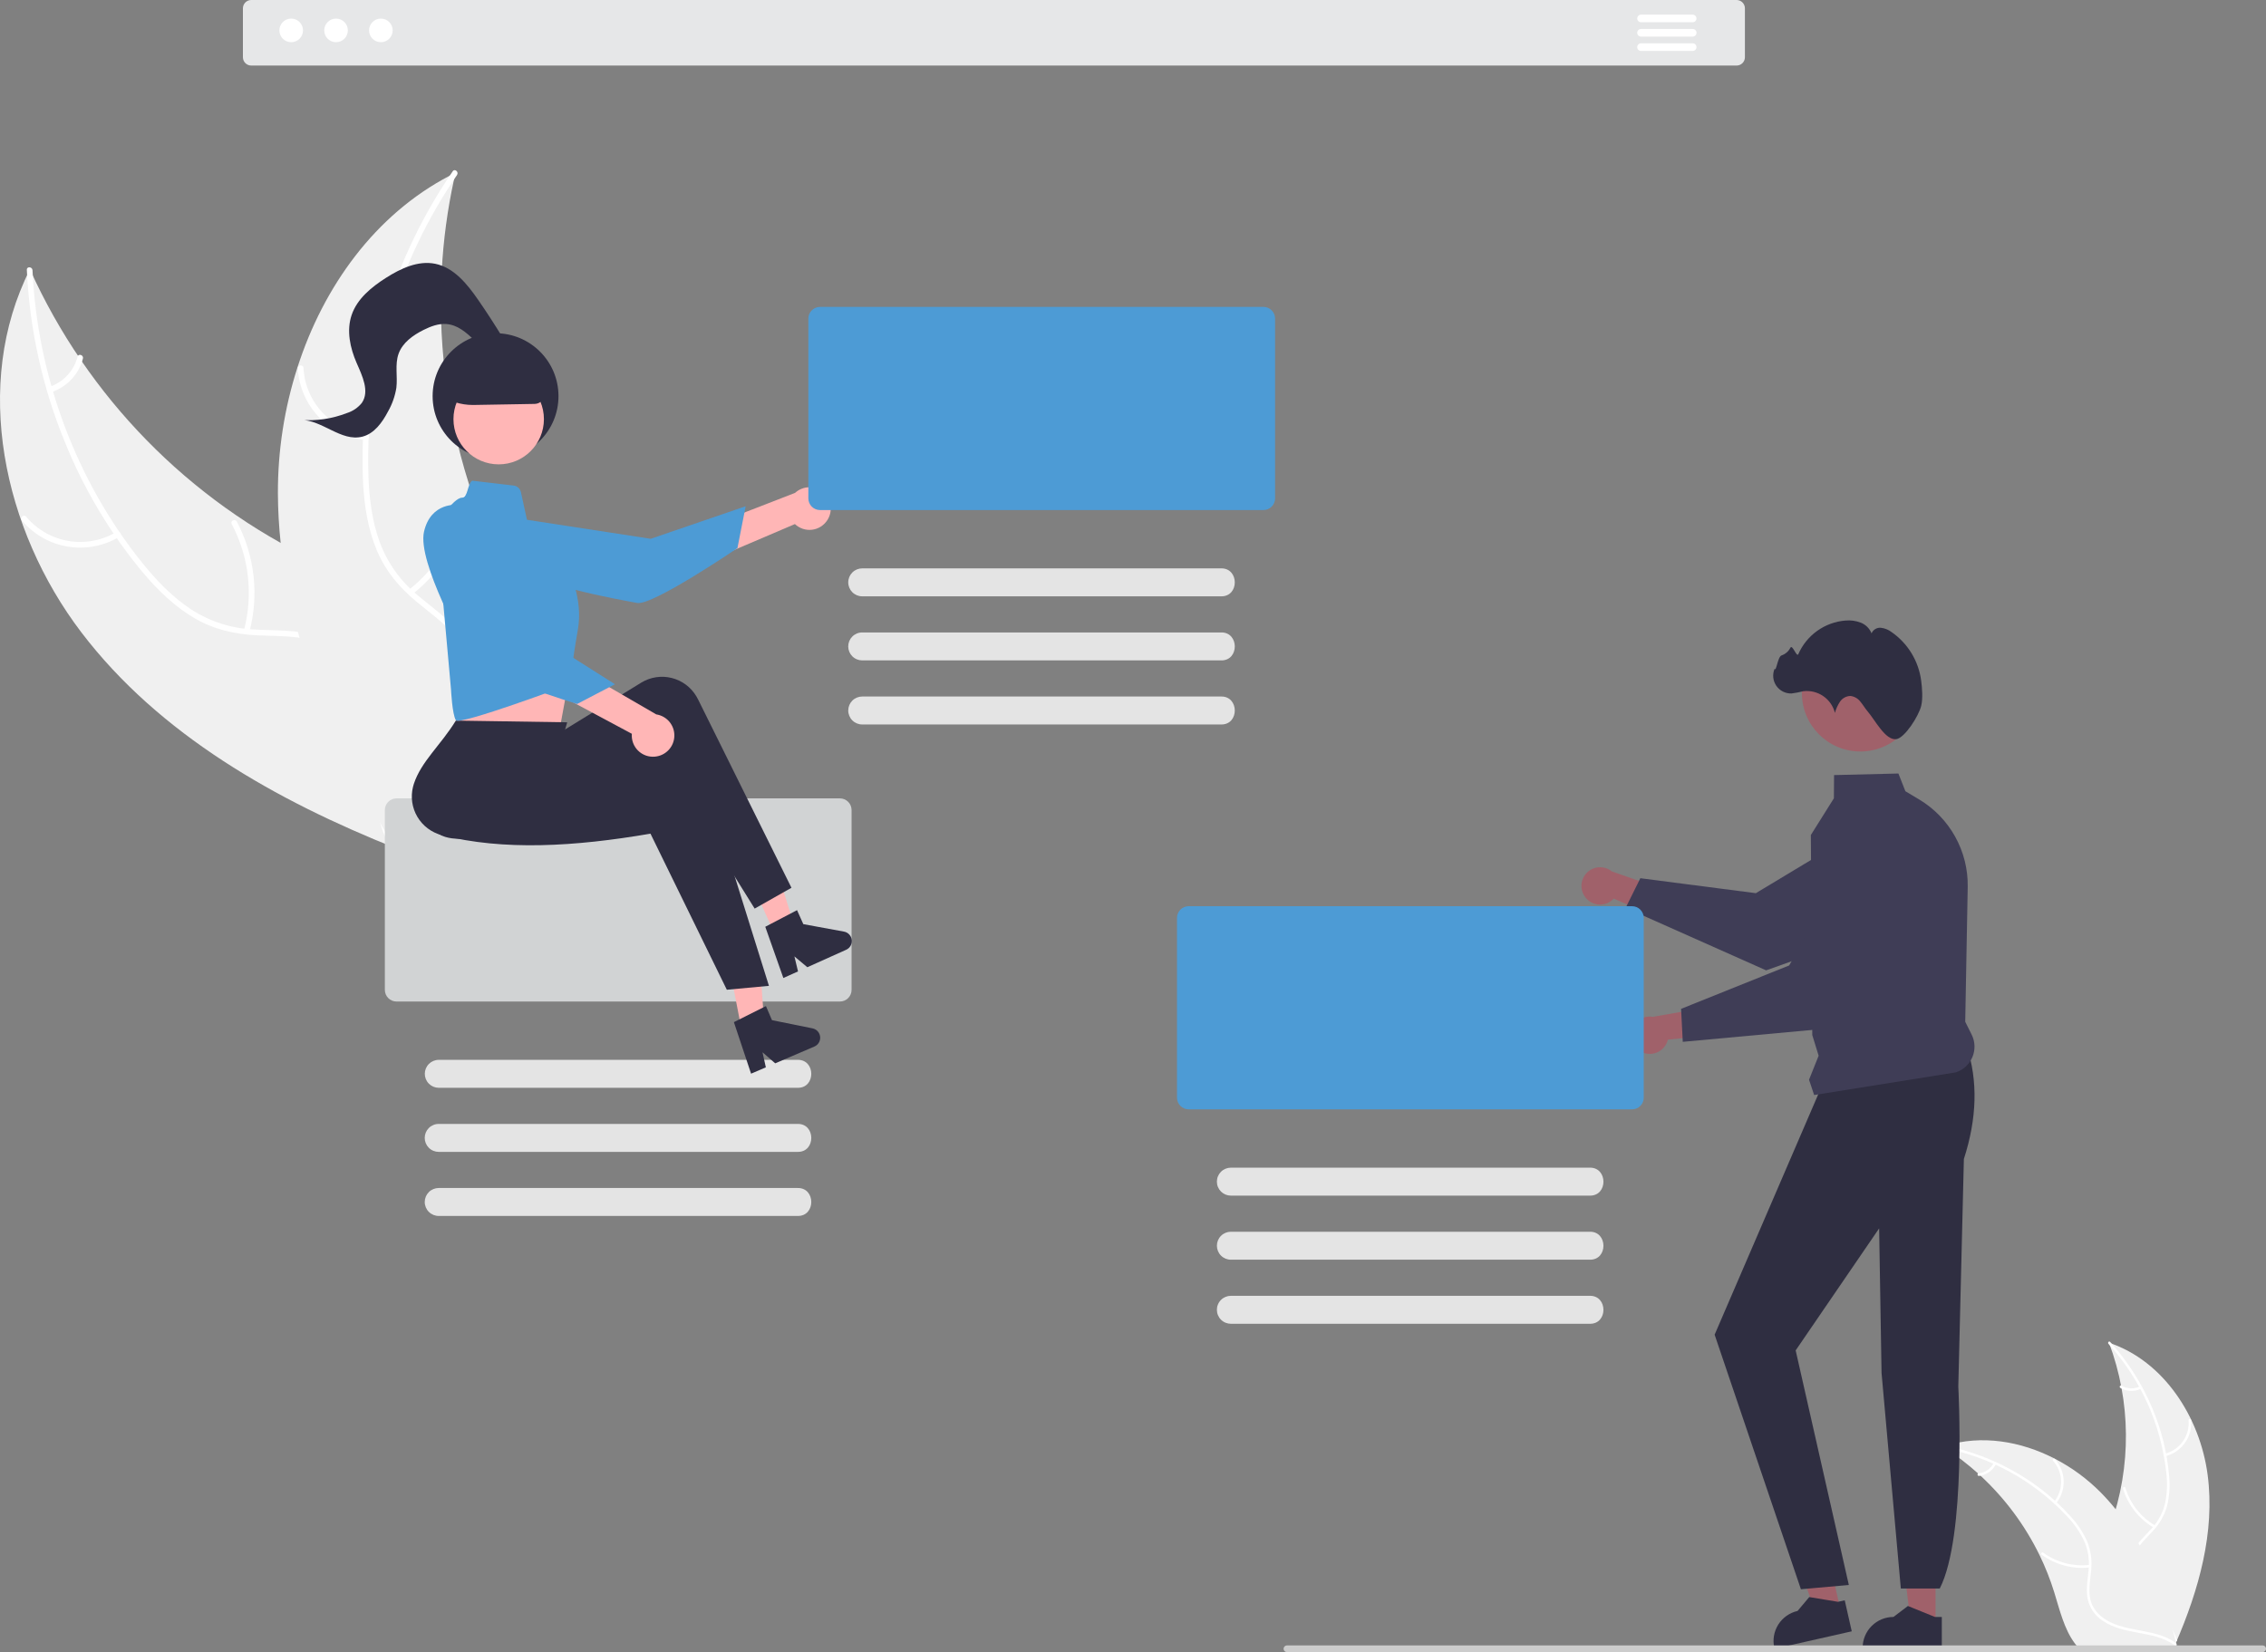 <svg width="554" height="404" viewBox="0 0 554 404" fill="none" xmlns="http://www.w3.org/2000/svg">
<rect x="0" y="0" width="554" height="404" fill="#808080" stroke="none"/>
<g clip-path="url(#clip0_825:198)">
<path d="M539.728 360.624C537.869 346.588 529.051 332.814 515.613 328.348C521.013 342.767 521.137 358.631 515.964 373.133C513.949 378.719 511.126 384.722 513.108 390.319C514.34 393.802 517.31 396.451 520.619 398.096C523.928 399.741 527.592 400.508 531.21 401.26L531.926 401.842C537.557 388.851 541.587 374.66 539.728 360.624Z" fill="#F0F0F0"/>
<path d="M515.482 328.615C523.356 337.296 528.293 348.237 529.593 359.884C529.918 362.386 529.846 364.924 529.38 367.404C528.848 369.805 527.682 372.019 526.005 373.818C524.474 375.526 522.711 377.096 521.622 379.147C521.081 380.205 520.769 381.365 520.707 382.552C520.646 383.739 520.836 384.925 521.265 386.034C522.262 388.823 524.203 391.087 526.177 393.236C528.37 395.622 530.685 398.065 531.634 401.243C531.749 401.628 532.34 401.427 532.225 401.043C530.574 395.513 525.168 392.408 522.562 387.436C521.346 385.116 520.822 382.416 521.925 379.948C522.89 377.79 524.707 376.17 526.271 374.453C527.934 372.723 529.147 370.612 529.805 368.305C530.396 365.856 530.566 363.326 530.307 360.821C529.815 355.172 528.438 349.635 526.226 344.414C523.734 338.441 520.239 332.938 515.891 328.143C515.622 327.847 515.214 328.32 515.482 328.615Z" fill="white"/>
<path d="M529.395 356.109C531.32 355.625 533.01 354.474 534.164 352.859C535.318 351.245 535.86 349.273 535.694 347.296C535.659 346.896 535.036 346.931 535.071 347.332C535.229 349.173 534.724 351.01 533.646 352.511C532.568 354.012 530.99 355.078 529.195 355.518C528.805 355.614 529.007 356.204 529.395 356.109Z" fill="white"/>
<path d="M526.894 373.054C523.395 371.002 520.797 367.707 519.62 363.825C519.503 363.441 518.913 363.641 519.029 364.026C520.262 368.063 522.972 371.486 526.618 373.613C526.966 373.816 527.24 373.255 526.894 373.054Z" fill="white"/>
<path d="M523.16 339.036C522.454 339.379 521.674 339.54 520.891 339.507C520.107 339.473 519.344 339.245 518.67 338.844C518.325 338.637 518.051 339.198 518.394 339.404C519.14 339.844 519.983 340.094 520.849 340.133C521.715 340.172 522.577 339.998 523.36 339.627C523.437 339.599 523.5 339.542 523.536 339.468C523.572 339.395 523.579 339.31 523.556 339.232C523.529 339.154 523.472 339.089 523.398 339.053C523.324 339.016 523.238 339.01 523.16 339.036L523.16 339.036Z" fill="white"/>
<path d="M474.961 353.766C475.173 353.901 475.384 354.036 475.596 354.177C478.434 356.01 481.117 358.071 483.62 360.338C483.817 360.511 484.013 360.688 484.204 360.866C490.177 366.394 495.071 372.982 498.638 380.296C500.055 383.208 501.248 386.223 502.208 389.316C503.532 393.587 504.628 398.324 507.211 401.806C507.476 402.172 507.764 402.522 508.072 402.852L531.159 402.67C531.211 402.643 531.264 402.621 531.316 402.595L532.238 402.629C532.2 402.466 532.157 402.298 532.119 402.135C532.097 402.041 532.07 401.946 532.048 401.851C532.032 401.788 532.015 401.725 532.004 401.667C531.999 401.646 531.993 401.625 531.988 401.61C531.977 401.552 531.961 401.499 531.95 401.447C531.711 400.506 531.464 399.565 531.211 398.624C531.211 398.619 531.211 398.619 531.206 398.614C529.345 391.427 526.637 384.487 523.141 377.938C523.034 377.744 522.927 377.544 522.809 377.35C521.191 374.452 519.339 371.691 517.271 369.094C516.134 367.676 514.926 366.316 513.651 365.02C510.352 361.677 506.547 358.874 502.376 356.714C494.061 352.408 484.461 350.81 475.633 353.55C475.408 353.62 475.187 353.69 474.961 353.766Z" fill="#F0F0F0"/>
<path d="M475.016 354.058C486.53 356.25 497.061 362.014 505.113 370.53C506.878 372.333 508.349 374.403 509.47 376.663C510.491 378.9 510.895 381.37 510.638 383.816C510.445 386.101 509.982 388.417 510.348 390.709C510.553 391.88 511.002 392.994 511.668 393.979C512.333 394.964 513.199 395.796 514.21 396.423C516.686 398.05 519.599 398.69 522.469 399.217C525.656 399.802 528.976 400.359 531.647 402.325C531.971 402.564 532.322 402.047 531.999 401.81C527.351 398.388 521.164 399.163 516.09 396.762C513.722 395.642 511.678 393.801 511.072 391.167C510.543 388.863 511.018 386.475 511.234 384.163C511.519 381.781 511.216 379.365 510.353 377.126C509.35 374.816 507.962 372.693 506.247 370.849C502.452 366.634 498.018 363.043 493.108 360.206C487.522 356.936 481.417 354.647 475.059 353.436C474.665 353.361 474.625 353.984 475.016 354.058Z" fill="white"/>
<path d="M502.681 367.635C503.927 366.091 504.583 364.154 504.532 362.17C504.481 360.186 503.727 358.286 502.403 356.807C502.135 356.508 501.658 356.912 501.927 357.211C503.162 358.585 503.865 360.356 503.908 362.203C503.952 364.051 503.334 365.853 502.165 367.284C501.911 367.595 502.429 367.945 502.681 367.635Z" fill="white"/>
<path d="M510.889 382.67C506.859 383.139 502.801 382.071 499.523 379.681C499.199 379.444 498.848 379.96 499.172 380.197C502.587 382.678 506.813 383.78 511.005 383.283C511.405 383.236 511.286 382.623 510.889 382.67Z" fill="white"/>
<path d="M487.422 357.758C487.065 358.456 486.54 359.054 485.894 359.499C485.248 359.944 484.502 360.222 483.722 360.307C483.322 360.349 483.441 360.962 483.838 360.92C484.699 360.822 485.523 360.514 486.238 360.024C486.953 359.534 487.536 358.877 487.938 358.109C487.982 358.04 487.998 357.957 487.983 357.876C487.968 357.795 487.922 357.724 487.856 357.675C487.788 357.629 487.704 357.612 487.622 357.627C487.541 357.643 487.469 357.69 487.423 357.758L487.422 357.758Z" fill="white"/>
<path d="M387.585 219.418C387.986 219.946 388.498 220.38 389.085 220.688C389.672 220.997 390.32 221.173 390.983 221.204C391.645 221.235 392.306 221.121 392.92 220.869C393.533 220.617 394.084 220.234 394.533 219.746L409.317 226.174L407.877 217.923L394.059 213.084C393.189 212.383 392.093 212.026 390.978 212.08C389.862 212.134 388.806 212.595 388.008 213.376C387.21 214.157 386.726 215.203 386.648 216.317C386.57 217.43 386.903 218.534 387.585 219.418V219.418Z" fill="#A0616A"/>
<path d="M401.037 214.757L429.278 218.416L458.402 200.875C459.96 199.937 461.698 199.34 463.504 199.122C465.309 198.904 467.14 199.071 468.876 199.612C470.612 200.152 472.213 201.055 473.576 202.259C474.938 203.463 476.029 204.942 476.779 206.599C478.13 209.597 478.285 212.998 477.21 216.106C476.135 219.214 473.913 221.794 470.998 223.317L431.862 237.26L431.788 237.287L397.451 221.995L401.037 214.757Z" fill="#3F3D56"/>
<path d="M473.211 397.365H467.207L464.352 374.213L473.212 374.214L473.211 397.365Z" fill="#A0616A"/>
<path d="M474.743 403.184L455.385 403.183V402.938C455.385 400.941 456.179 399.024 457.592 397.612C459.005 396.199 460.921 395.405 462.919 395.405H462.92L466.456 392.723L473.053 395.406L474.743 395.406L474.743 403.184Z" fill="#2F2E41"/>
<path d="M449.946 393.583L444.09 394.905L436.203 372.95L444.846 370.999L449.946 393.583Z" fill="#A0616A"/>
<path d="M452.721 398.921L433.839 403.184L433.785 402.945C433.345 400.996 433.697 398.953 434.764 397.263C435.831 395.574 437.525 394.378 439.474 393.938L439.475 393.938L442.333 390.543L449.359 391.706L451.008 391.334L452.721 398.921Z" fill="#2F2E41"/>
<path d="M480.814 255.825C483.628 264.313 483.331 273.526 480.137 283.414L478.772 339.087C478.772 339.087 480.806 375.596 474.242 388.444H464.723L460.01 335.753L459.418 300.387L439.01 330.224L452.008 387.582L440.293 388.63L419.199 326.382L445.224 265.992L480.814 255.825Z" fill="#2F2E41"/>
<path d="M442.279 264.03L444.627 258.163L443.074 253.118L442.721 204.235L442.721 204.198L448.354 195.216L448.4 189.536L464.13 189.152L465.835 193.484L469.211 195.502C472.891 197.708 475.926 200.845 478.008 204.597C480.091 208.348 481.149 212.582 481.075 216.872L480.466 249.854L482.035 252.993C482.462 253.846 482.699 254.78 482.73 255.733C482.761 256.685 482.586 257.633 482.216 258.512C481.846 259.39 481.29 260.178 480.587 260.821C479.884 261.465 479.05 261.949 478.142 262.239L443.528 267.775L442.279 264.03Z" fill="#3F3D56"/>
<path d="M454.823 183.767C462.717 183.767 469.116 177.369 469.116 169.477C469.116 161.585 462.717 155.187 454.823 155.187C446.93 155.187 440.531 161.585 440.531 169.477C440.531 177.369 446.93 183.767 454.823 183.767Z" fill="#A0616A"/>
<path d="M469.706 172.592C470.132 170.797 469.936 168.27 469.695 166.462C469.387 164.078 468.581 161.786 467.329 159.733C466.078 157.681 464.409 155.914 462.431 154.547C461.673 153.971 460.772 153.613 459.825 153.512C459.352 153.472 458.878 153.583 458.472 153.829C458.065 154.074 457.747 154.442 457.563 154.88C457.324 154.285 456.967 153.745 456.511 153.294C456.056 152.843 455.514 152.49 454.917 152.257C453.718 151.797 452.428 151.624 451.15 151.749C448.673 151.953 446.298 152.824 444.276 154.269C442.254 155.714 440.661 157.679 439.666 159.957C439.285 160.863 438.218 157.514 437.735 158.371C437.29 159.261 436.515 159.943 435.574 160.269C434.627 160.533 434.242 164.437 433.869 163.527C433.579 164.199 433.465 164.935 433.536 165.663C433.607 166.392 433.862 167.091 434.276 167.695C434.691 168.299 435.251 168.789 435.905 169.118C436.56 169.447 437.287 169.605 438.018 169.578C438.975 169.454 439.924 169.273 440.859 169.034C442.575 168.818 444.312 169.238 445.74 170.214C447.168 171.19 448.19 172.655 448.611 174.333C448.872 173.357 449.289 172.43 449.845 171.588C450.128 171.168 450.506 170.823 450.95 170.579C451.393 170.336 451.887 170.202 452.393 170.188C452.876 170.244 453.342 170.397 453.764 170.64C454.186 170.882 454.553 171.208 454.844 171.597C455.473 172.336 455.946 173.198 456.58 173.932C458.44 176.088 460.955 181.115 463.606 180.749C465.697 180.459 469.124 175.044 469.706 172.592Z" fill="#2F2E41"/>
<path d="M401.544 257.344C402.152 257.609 402.811 257.736 403.474 257.718C404.137 257.7 404.788 257.537 405.381 257.241C405.974 256.944 406.495 256.521 406.907 256.001C407.319 255.482 407.612 254.878 407.765 254.233L423.805 252.613L418.513 246.119L404.093 248.653C402.992 248.468 401.861 248.692 400.915 249.284C399.968 249.877 399.272 250.796 398.958 251.867C398.644 252.938 398.733 254.087 399.21 255.097C399.687 256.106 400.517 256.906 401.544 257.344Z" fill="#A0616A"/>
<path d="M410.998 246.702L437.423 236.087L454.248 206.547C455.148 204.968 456.373 203.596 457.841 202.524C459.309 201.451 460.987 200.702 462.766 200.325C464.545 199.948 466.383 199.951 468.161 200.336C469.938 200.72 471.613 201.477 473.077 202.555C475.722 204.51 477.52 207.401 478.103 210.638C478.686 213.874 478.009 217.211 476.211 219.965L448.893 251.261L448.841 251.32L411.41 254.768L410.998 246.702Z" fill="#3F3D56"/>
<path d="M553.183 404H314.631C314.524 404 314.417 403.979 314.318 403.939C314.219 403.898 314.128 403.838 314.052 403.762C313.976 403.686 313.916 403.596 313.875 403.497C313.834 403.398 313.812 403.291 313.812 403.184C313.812 403.077 313.834 402.97 313.875 402.871C313.916 402.772 313.976 402.682 314.052 402.606C314.128 402.53 314.219 402.47 314.318 402.429C314.417 402.388 314.524 402.367 314.631 402.368H553.183C553.29 402.367 553.397 402.388 553.496 402.429C553.595 402.47 553.685 402.53 553.761 402.606C553.838 402.682 553.898 402.772 553.939 402.871C553.98 402.97 554.001 403.077 554.001 403.184C554.001 403.291 553.98 403.398 553.939 403.497C553.898 403.596 553.838 403.686 553.761 403.762C553.685 403.838 553.595 403.898 553.496 403.939C553.397 403.979 553.29 404 553.183 404Z" fill="#CCCCCC"/>
<path d="M399.017 271.279H290.609C289.854 271.278 289.13 270.977 288.595 270.443C288.061 269.909 287.761 269.185 287.76 268.43V224.451C287.761 223.695 288.061 222.971 288.595 222.437C289.13 221.903 289.854 221.603 290.609 221.602H399.017C399.772 221.603 400.496 221.903 401.031 222.437C401.565 222.971 401.865 223.695 401.866 224.451V268.43C401.865 269.185 401.565 269.909 401.031 270.443C400.496 270.977 399.772 271.278 399.017 271.279Z" fill="#4D9BD5"/>
<path d="M388.695 292.376H300.932C300.483 292.376 300.037 292.288 299.622 292.117C299.207 291.945 298.829 291.693 298.511 291.376C298.193 291.058 297.941 290.681 297.769 290.266C297.596 289.851 297.508 289.406 297.508 288.957C297.508 288.508 297.596 288.063 297.769 287.647C297.941 287.232 298.193 286.855 298.511 286.538C298.829 286.22 299.207 285.969 299.622 285.797C300.037 285.626 300.483 285.538 300.932 285.538H388.695C393.104 285.477 393.148 292.438 388.695 292.376Z" fill="#E4E4E4"/>
<path d="M388.694 308.045H300.931C300.024 308.045 299.154 307.684 298.513 307.043C297.872 306.402 297.512 305.533 297.512 304.626C297.512 303.719 297.872 302.85 298.513 302.209C299.154 301.567 300.024 301.207 300.931 301.207H388.694C393.103 301.146 393.147 308.107 388.694 308.045Z" fill="#E4E4E4"/>
<path d="M388.695 323.714H300.932C300.483 323.714 300.037 323.626 299.622 323.455C299.207 323.283 298.829 323.032 298.511 322.714C298.193 322.397 297.941 322.019 297.769 321.604C297.596 321.189 297.508 320.744 297.508 320.295C297.508 319.846 297.596 319.401 297.769 318.986C297.941 318.57 298.193 318.193 298.511 317.876C298.829 317.558 299.207 317.307 299.622 317.135C300.037 316.964 300.483 316.876 300.932 316.876H388.695C393.104 316.815 393.148 323.776 388.695 323.714Z" fill="#E4E4E4"/>
<path d="M19.887 154.631C0.804 129.562 -6.884 93.992 7.321 65.87C21.417 97.098 46.106 122.333 77.02 137.113C88.963 142.769 102.836 147.817 108.489 159.76C112.007 167.191 111.475 176.029 108.832 183.814C106.189 191.599 101.609 198.556 97.078 205.416L96.861 207.457C67.594 195.783 38.971 179.701 19.887 154.631Z" fill="#F0F0F0"/>
<path d="M7.947 66.086C9.116 91.862 18.53 117.431 34.724 137.571C38.225 141.925 42.155 146.038 46.857 149.106C51.464 152.062 56.777 153.73 62.247 153.938C67.342 154.235 72.589 153.948 77.524 155.477C82.725 157.09 86.602 160.91 88.891 165.787C91.692 171.754 92.182 178.371 92.436 184.859C92.717 192.063 92.896 199.55 96.384 206.054C96.806 206.843 95.558 207.452 95.136 206.665C89.069 195.348 92.73 181.968 89.044 170.035C87.324 164.466 83.916 159.383 78.303 157.217C73.396 155.324 67.985 155.615 62.823 155.359C57.403 155.091 52.327 153.945 47.599 151.195C42.764 148.382 38.664 144.415 35.067 140.169C26.982 130.481 20.471 119.582 15.772 107.872C10.335 94.536 7.22 80.37 6.561 65.984C6.521 65.094 7.907 65.201 7.947 66.086L7.947 66.086Z" fill="white"/>
<path d="M29.114 131.302C25.318 133.558 20.843 134.39 16.489 133.652C12.135 132.913 8.186 130.651 5.346 127.269C4.774 126.583 5.814 125.662 6.387 126.349C9.025 129.503 12.704 131.609 16.76 132.289C20.816 132.969 24.981 132.176 28.503 130.055C29.27 129.595 29.876 130.845 29.114 131.302Z" fill="white"/>
<path d="M59.642 154.128C61.947 145.402 60.878 136.127 56.648 128.154C56.228 127.364 57.476 126.754 57.895 127.543C62.282 135.849 63.374 145.502 60.956 154.578C60.724 155.443 59.412 154.988 59.642 154.128V154.128Z" fill="white"/>
<path d="M12.175 94.576C13.826 94.009 15.31 93.042 16.494 91.76C17.679 90.478 18.526 88.922 18.96 87.232C19.18 86.365 20.493 86.82 20.274 87.682C19.786 89.547 18.848 91.264 17.542 92.683C16.237 94.103 14.604 95.18 12.786 95.823C12.619 95.898 12.431 95.907 12.258 95.848C12.086 95.789 11.942 95.666 11.857 95.505C11.777 95.339 11.765 95.149 11.825 94.975C11.884 94.801 12.01 94.658 12.175 94.576Z" fill="white"/>
<path d="M111.358 42.245C111.236 42.791 111.114 43.336 111 43.891C109.398 51.233 108.395 58.694 108.001 66.199C107.961 66.778 107.93 67.367 107.907 67.946C107.15 86.038 109.76 104.112 115.603 121.251C117.934 128.069 120.781 134.699 124.119 141.085C128.728 149.904 134.428 159.1 135.814 168.645C135.97 169.64 136.064 170.643 136.096 171.649L99.368 207.563C99.243 207.602 99.127 207.651 99.002 207.691L97.601 209.192C97.406 208.875 97.21 208.541 97.015 208.224C96.901 208.04 96.796 207.849 96.681 207.665C96.608 207.54 96.535 207.415 96.462 207.306C96.437 207.265 96.413 207.223 96.397 207.19C96.323 207.081 96.267 206.973 96.201 206.873C95.103 205.012 94.016 203.141 92.94 201.259C92.932 201.251 92.932 201.251 92.932 201.234C84.77 186.873 77.736 171.705 73.228 155.951C73.092 155.477 72.948 154.995 72.829 154.504C70.837 147.392 69.429 140.129 68.62 132.787C68.19 128.765 67.963 124.725 67.942 120.68C67.907 110.23 69.516 99.839 72.71 89.889C79.081 70.054 91.725 52.477 109.958 42.959C110.425 42.716 110.884 42.48 111.358 42.245Z" fill="#F0F0F0"/>
<path d="M111.732 42.792C97.144 64.077 89.263 90.159 90.065 115.987C90.239 121.572 90.901 127.221 92.807 132.501C94.705 137.634 97.943 142.165 102.185 145.623C106.075 148.927 110.437 151.857 113.456 156.049C116.638 160.467 117.433 165.851 116.324 171.123C114.967 177.573 111.373 183.152 107.669 188.485C103.556 194.406 99.191 200.491 98.058 207.784C97.921 208.668 96.558 208.403 96.695 207.521C98.665 194.832 109.645 186.354 113.888 174.607C115.868 169.125 116.208 163.014 113.031 157.907C110.253 153.441 105.757 150.416 101.789 147.105C97.623 143.628 94.26 139.657 92.142 134.616C89.975 129.459 89.09 123.824 88.775 118.269C88.154 105.666 89.518 93.045 92.818 80.866C96.507 66.946 102.551 53.759 110.688 41.877C111.192 41.141 112.233 42.062 111.732 42.792L111.732 42.792Z" fill="white"/>
<path d="M89.362 107.606C84.973 107.121 80.899 105.092 77.867 101.882C74.836 98.671 73.045 94.487 72.814 90.078C72.77 89.186 74.155 89.076 74.198 89.97C74.406 94.076 76.075 97.973 78.904 100.957C81.733 103.941 85.535 105.815 89.625 106.242C90.514 106.336 90.246 107.699 89.362 107.606H89.362Z" fill="white"/>
<path d="M99.993 144.208C107.088 138.628 111.82 130.579 113.244 121.667C113.384 120.783 114.747 121.048 114.607 121.93C113.108 131.202 108.168 139.568 100.771 145.358C100.066 145.909 99.291 144.756 99.993 144.208Z" fill="white"/>
<path d="M97.953 68.086C99.613 68.627 101.38 68.748 103.098 68.437C104.815 68.127 106.429 67.394 107.793 66.306C108.491 65.746 109.265 66.9 108.571 67.457C107.058 68.652 105.275 69.458 103.379 69.805C101.482 70.153 99.529 70.03 97.69 69.449C97.512 69.409 97.356 69.302 97.254 69.151C97.152 69 97.111 68.816 97.14 68.636C97.176 68.455 97.281 68.296 97.433 68.194C97.586 68.091 97.773 68.052 97.953 68.086Z" fill="white"/>
<path d="M121.154 112.255C129.652 112.255 136.541 105.367 136.541 96.871C136.541 88.375 129.652 81.487 121.154 81.487C112.656 81.487 105.768 88.375 105.768 96.871C105.768 105.367 112.656 112.255 121.154 112.255Z" fill="#2F2E41"/>
<path d="M205.347 244.912H96.939C96.184 244.911 95.46 244.611 94.925 244.077C94.391 243.543 94.091 242.819 94.09 242.063V198.084C94.091 197.329 94.391 196.605 94.925 196.071C95.46 195.537 96.184 195.236 96.939 195.235H205.347C206.102 195.236 206.826 195.537 207.361 196.071C207.895 196.605 208.195 197.329 208.196 198.084V242.063C208.195 242.819 207.895 243.543 207.361 244.077C206.826 244.611 206.102 244.911 205.347 244.912Z" fill="#D1D3D4"/>
<path d="M195.024 266.009H107.261C106.357 266.005 105.491 265.643 104.854 265.002C104.216 264.362 103.857 263.494 103.857 262.59C103.857 261.686 104.216 260.819 104.854 260.178C105.491 259.538 106.357 259.176 107.261 259.172H195.024C199.434 259.11 199.478 266.071 195.024 266.009Z" fill="#E4E4E4"/>
<path d="M195.025 281.678H107.262C106.813 281.679 106.367 281.591 105.952 281.419C105.537 281.248 105.159 280.996 104.841 280.679C104.523 280.361 104.271 279.984 104.099 279.569C103.927 279.154 103.838 278.709 103.838 278.259C103.838 277.81 103.927 277.365 104.099 276.95C104.271 276.535 104.523 276.158 104.841 275.84C105.159 275.523 105.537 275.271 105.952 275.1C106.367 274.928 106.813 274.84 107.262 274.841H195.025C199.434 274.779 199.478 281.74 195.025 281.678Z" fill="#E4E4E4"/>
<path d="M195.024 297.347H107.261C106.354 297.347 105.485 296.987 104.843 296.346C104.202 295.705 103.842 294.835 103.842 293.928C103.842 293.022 104.202 292.152 104.843 291.511C105.485 290.87 106.354 290.51 107.261 290.51H195.024C199.433 290.448 199.477 297.409 195.024 297.347Z" fill="#E4E4E4"/>
<path d="M202.231 127.252C201.814 127.884 201.263 128.416 200.618 128.812C199.973 129.209 199.249 129.458 198.497 129.544C197.745 129.631 196.984 129.551 196.266 129.311C195.548 129.07 194.892 128.676 194.343 128.155L155.93 144.549L156.94 135.043L194.375 120.532C195.312 119.668 196.533 119.178 197.807 119.154C199.081 119.131 200.32 119.575 201.288 120.403C202.257 121.232 202.887 122.387 203.061 123.649C203.235 124.911 202.939 126.193 202.231 127.252Z" fill="#FFB6B6"/>
<path d="M124.043 126.369C124.043 126.369 119.294 130.981 124.007 136.916C128.721 142.851 152.025 146.71 155.762 147.445C159.5 148.179 180.289 134.04 180.289 134.04L182.303 123.797L159.097 131.757L124.043 126.369Z" fill="#4D9BD5"/>
<path d="M111.288 161.362L111.662 168.466C111.662 168.466 110.558 174.759 111.466 176.118C112.367 177.469 136.952 177.639 136.952 177.639C136.952 177.639 138.577 168.884 139.976 161.22L111.288 161.362Z" fill="#FFB6B6"/>
<path d="M181.976 255.296L187.116 254.258L185.645 233.501L178.059 235.033L181.976 255.296Z" fill="#FFB6B6"/>
<path d="M189.338 228.283L194.116 226.135L187.918 206.275L180.865 209.446L189.338 228.283Z" fill="#FFB6B6"/>
<path d="M193.499 217.093L184.502 222.187L162.313 186.537C146.737 197.03 131.505 202.054 116.149 204.736C110.958 205.66 105.665 205.191 104.668 199.908C104.621 199.661 104.584 199.413 104.557 199.163C103.944 193.393 111.123 185.996 112.036 178.936L131.685 177.757L134.108 180.863L156.831 166.895C157.934 166.231 159.157 165.793 160.431 165.604C161.704 165.416 163.002 165.481 164.25 165.797C165.498 166.112 166.671 166.672 167.702 167.442C168.732 168.213 169.6 169.181 170.255 170.288C170.406 170.536 170.545 170.789 170.674 171.049L193.499 217.093Z" fill="#2F2E41"/>
<path d="M187.993 241.075L177.698 242.031L159.031 203.862C140.521 207.045 123.058 208.065 107.954 204.214C105.474 203.56 103.352 201.956 102.045 199.749C100.739 197.543 100.353 194.911 100.972 192.422C101.031 192.178 101.099 191.936 101.176 191.697C102.984 186.183 107.715 182.281 111.444 176.216L138.675 176.629L135.634 187.122L162.088 183.699C163.366 183.547 164.661 183.648 165.9 183.999C167.139 184.349 168.296 184.941 169.304 185.74C170.313 186.539 171.154 187.53 171.778 188.656C172.402 189.782 172.796 191.02 172.94 192.299C172.975 192.586 172.998 192.874 173.009 193.164L187.993 241.075Z" fill="#2F2E41"/>
<path d="M121.921 113.553C128.028 113.553 132.979 108.603 132.979 102.498C132.979 96.392 128.028 91.442 121.921 91.442C115.814 91.442 110.863 96.392 110.863 102.498C110.863 108.603 115.814 113.553 121.921 113.553Z" fill="#FFB6B6"/>
<path d="M115.438 117.544L125.577 118.737C126.004 118.787 126.405 118.97 126.724 119.259C127.043 119.548 127.264 119.929 127.356 120.35L128.968 127.727L139.02 139.561C139.02 139.561 142.629 146.327 141.276 153.996C139.922 161.664 139.327 167.362 139.327 167.362C139.327 167.362 112.365 177.469 111.463 176.116C110.56 174.763 110.267 168.616 110.267 168.616L106.658 128.47C106.658 128.47 110.719 121.704 112.975 121.704C114.43 121.655 114.244 118.378 115.438 117.544Z" fill="#4D9BD5"/>
<path d="M139.602 169.83C141.024 169.83 142.176 168.447 142.176 166.742C142.176 165.036 141.024 163.653 139.602 163.653C138.18 163.653 137.027 165.036 137.027 166.742C137.027 168.447 138.18 169.83 139.602 169.83Z" fill="#4D9BD5"/>
<path d="M179.424 249.952L187.26 246.025L188.737 249.47L198.646 251.473C199.135 251.572 199.58 251.824 199.916 252.194C200.252 252.563 200.46 253.031 200.512 253.527C200.563 254.024 200.454 254.524 200.201 254.954C199.948 255.384 199.564 255.723 199.105 255.919L189.531 260.023L186.419 257.322L187.236 261.006L183.626 262.553L179.424 249.952Z" fill="#2F2E41"/>
<path d="M187.096 226.631L194.862 222.568L196.399 225.986L206.342 227.814C206.833 227.904 207.282 228.149 207.624 228.513C207.966 228.876 208.183 229.34 208.243 229.836C208.303 230.331 208.203 230.833 207.957 231.268C207.712 231.702 207.334 232.047 206.879 232.252L197.378 236.523L194.22 233.878L195.101 237.547L191.519 239.157L187.096 226.631Z" fill="#2F2E41"/>
<path d="M115.603 99.03C112.682 99.034 109.831 98.135 107.441 96.455L107.361 96.399V96.302C107.365 93.477 108.488 90.768 110.487 88.77C112.485 86.772 115.194 85.649 118.02 85.645H122.507C125.333 85.649 128.042 86.772 130.04 88.77C132.039 90.768 133.163 93.477 133.166 96.302C133.163 96.949 132.907 97.569 132.454 98.03C132.001 98.491 131.385 98.757 130.739 98.771L115.856 99.028C115.772 99.029 115.687 99.03 115.603 99.03Z" fill="#2F2E41"/>
<path d="M160.112 185.028C159.358 185.097 158.598 185.001 157.886 184.745C157.174 184.49 156.526 184.081 155.989 183.548C155.451 183.015 155.037 182.371 154.776 181.661C154.515 180.95 154.412 180.191 154.476 179.437L117.662 159.713L125.714 154.558L160.446 174.697C161.706 174.888 162.853 175.534 163.668 176.513C164.483 177.493 164.91 178.737 164.869 180.011C164.828 181.284 164.321 182.498 163.444 183.423C162.567 184.348 161.382 184.919 160.112 185.028H160.112Z" fill="#FFB6B6"/>
<path d="M111.917 123.465C111.917 123.465 105.348 122.643 103.662 130.031C101.976 137.42 113.533 158.017 115.297 161.392C117.06 164.768 141.095 172.151 141.095 172.151L150.349 167.318L129.627 154.187L111.917 123.465Z" fill="#4D9BD5"/>
<path d="M123.633 87.293C124.668 86.025 123.859 84.146 123.01 82.746C121.066 79.539 119.026 76.393 116.889 73.308C114.218 69.454 110.983 65.424 106.385 64.5C102.192 63.657 97.967 65.649 94.36 67.947C90.813 70.205 87.32 73.051 85.97 77.032C84.678 80.843 85.585 85.075 87.193 88.763C88.57 91.923 90.422 95.7 88.458 98.533C87.518 99.696 86.255 100.556 84.827 101.003C81.202 102.411 77.306 102.986 73.428 102.685C78.752 102.628 83.413 108.094 88.575 106.786C91.502 106.045 93.451 103.316 94.854 100.643C95.88 98.848 96.574 96.882 96.903 94.841C97.244 92.071 96.506 89.157 97.438 86.527C98.407 83.79 100.983 81.958 103.584 80.665C105.31 79.807 107.193 79.09 109.116 79.235C114.566 79.648 117.389 86.356 122.562 88.124" fill="#2F2E41"/>
<path d="M308.886 124.727H200.478C199.723 124.726 198.999 124.426 198.464 123.892C197.93 123.358 197.63 122.633 197.629 121.878V77.899C197.63 77.144 197.93 76.42 198.464 75.886C198.999 75.352 199.723 75.051 200.478 75.05H308.886C309.641 75.051 310.365 75.352 310.9 75.886C311.434 76.42 311.734 77.144 311.735 77.899V121.878C311.734 122.633 311.434 123.358 310.9 123.892C310.365 124.426 309.641 124.726 308.886 124.727Z" fill="#4D9BD5"/>
<path d="M298.563 145.824H210.8C209.893 145.824 209.024 145.464 208.382 144.823C207.741 144.182 207.381 143.312 207.381 142.405C207.381 141.499 207.741 140.629 208.382 139.988C209.024 139.347 209.893 138.987 210.8 138.987H298.563C302.972 138.925 303.017 145.886 298.563 145.824Z" fill="#E4E4E4"/>
<path d="M298.564 161.493H210.801C210.352 161.494 209.907 161.406 209.491 161.234C209.076 161.063 208.698 160.811 208.38 160.494C208.062 160.176 207.81 159.799 207.638 159.384C207.466 158.969 207.377 158.524 207.377 158.074C207.377 157.625 207.466 157.18 207.638 156.765C207.81 156.35 208.062 155.973 208.38 155.655C208.698 155.338 209.076 155.086 209.491 154.915C209.907 154.743 210.352 154.655 210.801 154.656H298.564C302.973 154.594 303.017 161.555 298.564 161.493Z" fill="#E4E4E4"/>
<path d="M298.563 177.162H210.8C209.893 177.162 209.024 176.802 208.382 176.161C207.741 175.52 207.381 174.65 207.381 173.743C207.381 172.837 207.741 171.967 208.382 171.326C209.024 170.685 209.893 170.325 210.8 170.325H298.563C302.972 170.263 303.017 177.224 298.563 177.162Z" fill="#E4E4E4"/>
<path d="M424.569 16.03H61.423C60.883 16.03 60.366 15.815 59.985 15.434C59.604 15.053 59.389 14.536 59.389 13.997V2.034C59.389 1.495 59.604 0.978 59.985 0.596C60.366 0.215 60.883 0.001 61.423 0H424.569C425.109 0.001 425.626 0.215 426.007 0.596C426.388 0.978 426.603 1.495 426.603 2.034V13.997C426.603 14.536 426.388 15.053 426.007 15.434C425.626 15.815 425.109 16.03 424.569 16.03Z" fill="#E6E7E8"/>
<path d="M71.193 10.319C72.787 10.319 74.081 9.026 74.081 7.432C74.081 5.837 72.787 4.544 71.193 4.544C69.598 4.544 68.305 5.837 68.305 7.432C68.305 9.026 69.598 10.319 71.193 10.319Z" fill="white"/>
<path d="M82.156 10.319C83.75 10.319 85.043 9.026 85.043 7.432C85.043 5.837 83.75 4.544 82.156 4.544C80.561 4.544 79.268 5.837 79.268 7.432C79.268 9.026 80.561 10.319 82.156 10.319Z" fill="white"/>
<path d="M93.116 10.319C94.711 10.319 96.004 9.026 96.004 7.432C96.004 5.837 94.711 4.544 93.116 4.544C91.522 4.544 90.228 5.837 90.228 7.432C90.228 9.026 91.522 10.319 93.116 10.319Z" fill="white"/>
<path d="M413.829 5.444H401.207C400.96 5.442 400.724 5.343 400.55 5.168C400.377 4.993 400.279 4.756 400.279 4.51C400.279 4.263 400.377 4.026 400.55 3.851C400.724 3.676 400.96 3.577 401.207 3.575H413.829C414.076 3.577 414.312 3.676 414.486 3.851C414.659 4.026 414.757 4.263 414.757 4.51C414.757 4.756 414.659 4.993 414.486 5.168C414.312 5.343 414.076 5.442 413.829 5.444Z" fill="white"/>
<path d="M413.829 8.95H401.206C400.959 8.95 400.721 8.851 400.545 8.676C400.37 8.501 400.271 8.263 400.271 8.015C400.271 7.767 400.37 7.529 400.545 7.354C400.721 7.179 400.959 7.08 401.206 7.08H413.829C413.953 7.079 414.075 7.103 414.189 7.149C414.304 7.196 414.408 7.264 414.495 7.351C414.583 7.438 414.653 7.542 414.7 7.656C414.748 7.769 414.772 7.892 414.772 8.015C414.772 8.139 414.748 8.261 414.7 8.375C414.653 8.489 414.583 8.592 414.495 8.679C414.408 8.766 414.304 8.835 414.189 8.881C414.075 8.928 413.953 8.951 413.829 8.95Z" fill="white"/>
<path d="M413.829 12.456H401.206C400.959 12.456 400.721 12.357 400.545 12.182C400.37 12.007 400.271 11.769 400.271 11.521C400.271 11.273 400.37 11.035 400.545 10.86C400.721 10.684 400.959 10.586 401.206 10.586H413.829C414.077 10.586 414.315 10.684 414.49 10.86C414.666 11.035 414.764 11.273 414.764 11.521C414.764 11.769 414.666 12.007 414.49 12.182C414.315 12.357 414.077 12.456 413.829 12.456Z" fill="white"/>
</g>
<defs>
<clipPath id="clip0_825:198">
<rect width="554" height="404" fill="white"/>
</clipPath>
</defs>
</svg>
